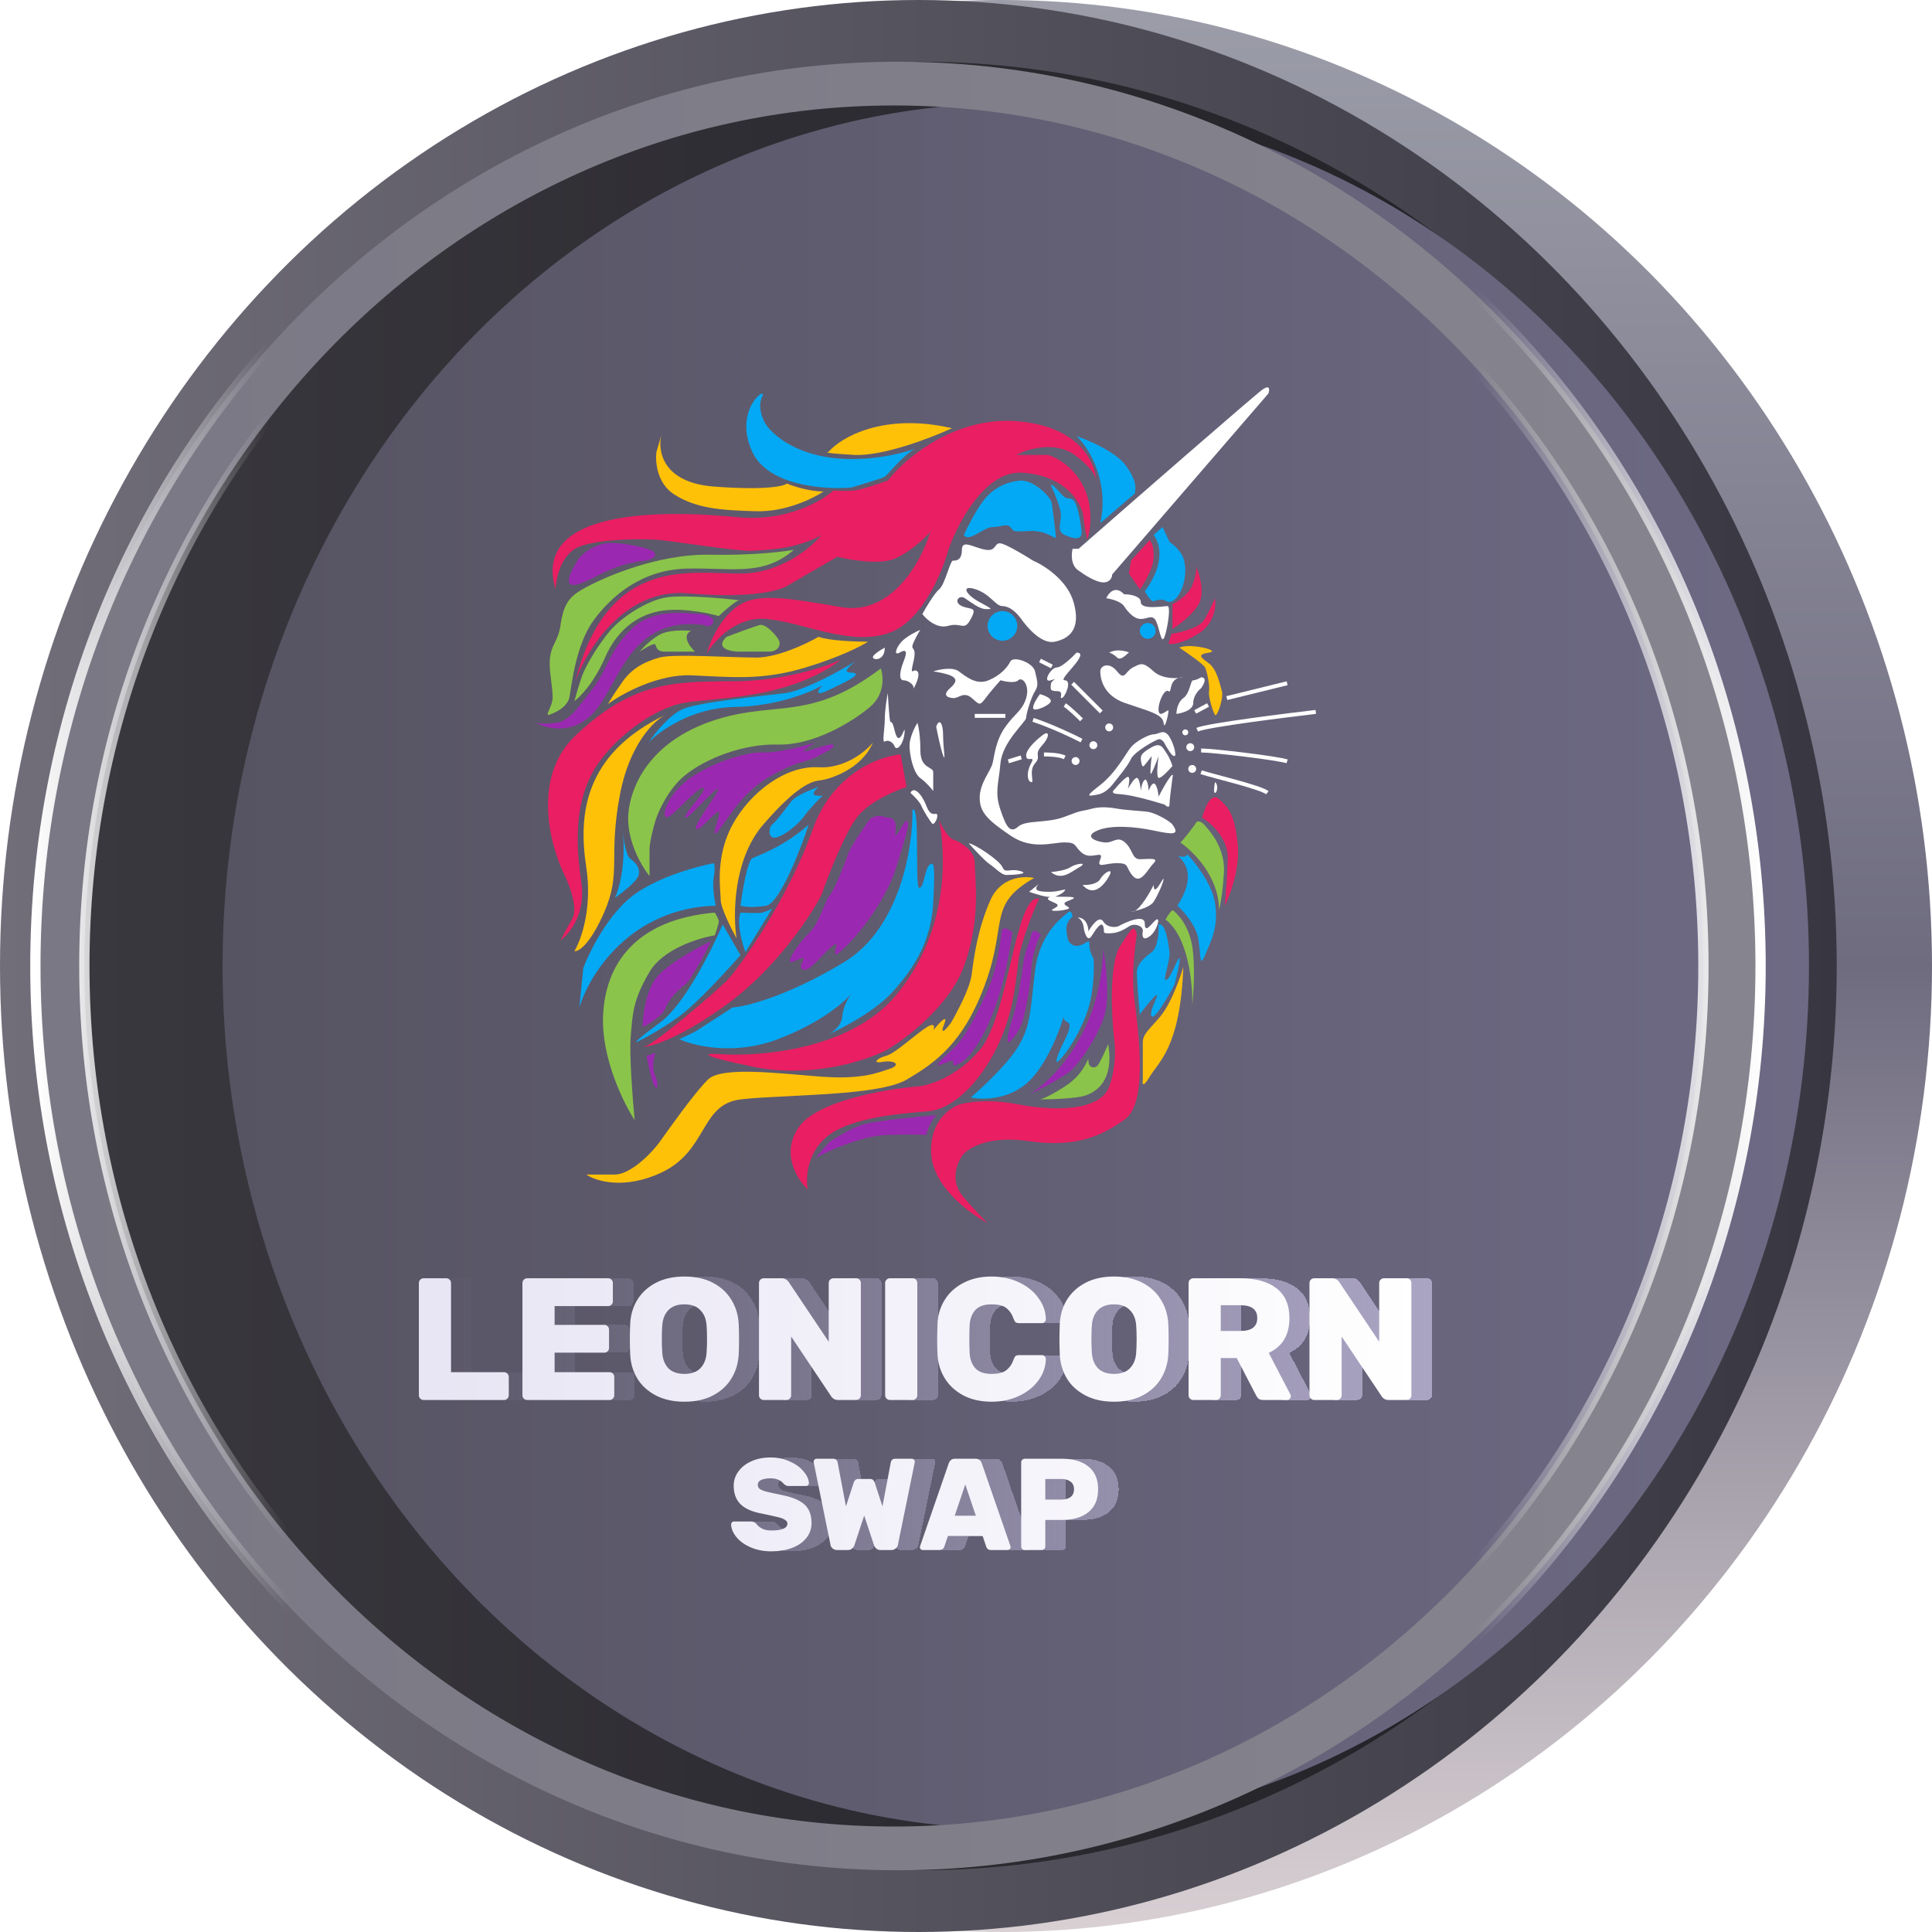 <svg width="103" height="103" viewBox="0 0 103 103" fill="none" xmlns="http://www.w3.org/2000/svg">
<ellipse cx="53.386" cy="51.5" rx="49.614" ry="51.5" fill="url(#paint0_linear)"/>
<ellipse cx="48.961" cy="51.5" rx="48.961" ry="51.5" fill="url(#paint1_linear)"/>
<g style="mix-blend-mode:multiply" opacity="0.48" filter="url(#filter0_f)">
<ellipse cx="49.106" cy="51.499" rx="46.785" ry="48.208" fill="black"/>
</g>
<g filter="url(#filter1_i)">
<ellipse cx="48.671" cy="51.499" rx="42.288" ry="46.014" fill="url(#paint2_linear)"/>
</g>
<mask id="path-5-outside-1" maskUnits="userSpaceOnUse" x="0.886" y="2.291" width="94" height="98" fill="black">
<rect fill="white" x="0.886" y="2.291" width="94" height="98"/>
<path fill-rule="evenodd" clip-rule="evenodd" d="M47.873 99.708C73.271 99.708 93.861 78.124 93.861 51.499C93.861 24.875 73.271 3.291 47.873 3.291C22.475 3.291 1.886 24.875 1.886 51.499C1.886 78.124 22.475 99.708 47.873 99.708ZM47.656 97.377C71.491 97.377 90.814 76.837 90.814 51.5C90.814 26.163 71.491 5.623 47.656 5.623C23.82 5.623 4.497 26.163 4.497 51.5C4.497 76.837 23.82 97.377 47.656 97.377Z"/>
</mask>
<path fill-rule="evenodd" clip-rule="evenodd" d="M47.873 99.708C73.271 99.708 93.861 78.124 93.861 51.499C93.861 24.875 73.271 3.291 47.873 3.291C22.475 3.291 1.886 24.875 1.886 51.499C1.886 78.124 22.475 99.708 47.873 99.708ZM47.656 97.377C71.491 97.377 90.814 76.837 90.814 51.5C90.814 26.163 71.491 5.623 47.656 5.623C23.82 5.623 4.497 26.163 4.497 51.5C4.497 76.837 23.82 97.377 47.656 97.377Z" fill="url(#paint3_linear)"/>
<path d="M93.587 51.499C93.587 77.985 73.108 99.434 47.873 99.434V99.982C73.435 99.982 94.135 78.263 94.135 51.499H93.587ZM47.873 3.565C73.108 3.565 93.587 25.014 93.587 51.499H94.135C94.135 24.736 73.435 3.017 47.873 3.017V3.565ZM2.16 51.499C2.16 25.014 22.639 3.565 47.873 3.565V3.017C22.312 3.017 1.612 24.736 1.612 51.499H2.16ZM47.873 99.434C22.639 99.434 2.16 77.985 2.16 51.499H1.612C1.612 78.263 22.312 99.982 47.873 99.982V99.434ZM90.54 51.5C90.54 76.702 71.325 97.103 47.656 97.103V97.651C71.658 97.651 91.088 76.972 91.088 51.5H90.54ZM47.656 5.897C71.325 5.897 90.54 26.298 90.54 51.5H91.088C91.088 26.027 71.658 5.349 47.656 5.349V5.897ZM4.771 51.5C4.771 26.298 23.987 5.897 47.656 5.897V5.349C23.653 5.349 4.223 26.027 4.223 51.5H4.771ZM47.656 97.103C23.987 97.103 4.771 76.702 4.771 51.5H4.223C4.223 76.972 23.653 97.651 47.656 97.651V97.103Z" fill="url(#paint4_linear)" style="mix-blend-mode:soft-light" mask="url(#path-5-outside-1)"/>
<mask id="path-7-outside-2" maskUnits="userSpaceOnUse" x="0.886" y="2.291" width="94" height="98" fill="black">
<rect fill="white" x="0.886" y="2.291" width="94" height="98"/>
<path fill-rule="evenodd" clip-rule="evenodd" d="M47.873 99.708C73.271 99.708 93.861 78.124 93.861 51.499C93.861 24.875 73.271 3.291 47.873 3.291C22.475 3.291 1.886 24.875 1.886 51.499C1.886 78.124 22.475 99.708 47.873 99.708ZM47.656 97.377C71.491 97.377 90.814 76.837 90.814 51.5C90.814 26.163 71.491 5.623 47.656 5.623C23.82 5.623 4.497 26.163 4.497 51.5C4.497 76.837 23.82 97.377 47.656 97.377Z"/>
</mask>
<path d="M93.587 51.499C93.587 77.985 73.108 99.434 47.873 99.434V99.982C73.435 99.982 94.135 78.263 94.135 51.499H93.587ZM47.873 3.565C73.108 3.565 93.587 25.014 93.587 51.499H94.135C94.135 24.736 73.435 3.017 47.873 3.017V3.565ZM2.16 51.499C2.16 25.014 22.639 3.565 47.873 3.565V3.017C22.312 3.017 1.612 24.736 1.612 51.499H2.16ZM47.873 99.434C22.639 99.434 2.16 77.985 2.16 51.499H1.612C1.612 78.263 22.312 99.982 47.873 99.982V99.434ZM90.54 51.5C90.54 76.702 71.325 97.103 47.656 97.103V97.651C71.658 97.651 91.088 76.972 91.088 51.5H90.54ZM47.656 5.897C71.325 5.897 90.54 26.298 90.54 51.5H91.088C91.088 26.027 71.658 5.349 47.656 5.349V5.897ZM4.771 51.5C4.771 26.298 23.987 5.897 47.656 5.897V5.349C23.653 5.349 4.223 26.027 4.223 51.5H4.771ZM47.656 97.103C23.987 97.103 4.771 76.702 4.771 51.5H4.223C4.223 76.972 23.653 97.651 47.656 97.651V97.103Z" fill="url(#paint5_linear)" style="mix-blend-mode:soft-light" mask="url(#path-7-outside-2)"/>
<g clip-path="url(#clip0)">
<g filter="url(#filter2_d)">
<path d="M43.46 24.358C45.4 24.695 47.431 24.217 48.203 23.936C47.518 24.358 46.781 25.306 46.623 25.412C46.496 25.496 45.375 25.833 44.831 25.991C43.425 26.114 40.404 25.907 39.561 24.094C38.507 21.828 40.404 20.51 40.088 21.143C39.835 21.649 40.088 22.302 40.246 22.566C40.509 23.022 41.521 24.02 43.46 24.358Z" fill="#03A9F4"/>
<path d="M51.893 26.676C51.471 27.224 51.014 28.134 50.839 28.521C51.102 28.942 51.893 28.099 52.367 28.099C52.841 28.099 53.105 27.889 53.316 28.099C53.526 28.31 53.316 28.363 54.317 28.31C55.318 28.257 55.74 28.837 55.74 28.626C55.74 28.416 55.582 27.203 55.529 26.834C55.476 26.466 54.528 25.57 53.843 25.622C53.157 25.675 52.42 25.991 51.893 26.676Z" fill="#03A9F4"/>
<path d="M56.003 27.361C55.961 26.982 55.669 26.29 55.529 25.991C55.389 25.675 55.634 25.886 56.003 26.308C56.372 26.729 56.478 26.466 56.688 26.676C56.899 26.887 57.057 27.783 57.11 28.31C57.163 28.837 56.688 28.732 56.214 28.521C55.74 28.31 56.056 27.836 56.003 27.361Z" fill="#03A9F4"/>
<path d="M59.956 26.308L58.111 27.889C58.586 25.78 57.584 23.936 56.846 23.251C57.514 23.479 58.976 24.115 59.481 24.832C59.987 25.549 60.026 25.851 59.956 26.308Z" fill="#03A9F4"/>
<path d="M60.957 32.052C60.831 32.094 60.588 31.718 60.483 31.525C61.579 30.049 61.309 28.978 60.957 28.521L61.431 28.099L61.8 28.89C61.959 28.995 62.317 29.29 62.486 29.628C62.696 30.049 62.696 30.734 62.486 31.314C62.275 31.894 61.906 32.21 61.642 32.052C61.379 31.894 61.115 31.999 60.957 32.052Z" fill="#03A9F4"/>
<path d="M41.3 36.953C42.312 36.827 44.216 35.776 45.041 35.267C44.145 36.004 44.831 35.794 45.041 35.899C45.252 36.004 44.62 36.321 43.618 36.795C42.818 37.174 43.074 36.777 43.302 36.531C42.688 36.9 40.889 37.649 38.612 37.691C36.335 37.733 34.607 38.973 34.027 39.588C34.343 39.114 35.155 38.091 35.871 37.796C36.767 37.427 40.035 37.111 41.3 36.953Z" fill="#03A9F4"/>
<path d="M32.662 44.334C32.66 44.315 32.658 44.296 32.657 44.279C32.658 44.297 32.66 44.316 32.662 44.334C32.703 44.774 32.824 45.593 33.026 45.754C33.289 45.965 33.605 46.228 33.5 46.65C33.416 46.987 32.622 47.599 32.235 47.862C32.444 47.445 32.818 46.16 32.662 44.334Z" fill="#03A9F4"/>
<path d="M41.616 42.75C41.869 42.413 42.705 42.083 43.092 41.96C42.354 42.592 43.408 42.381 43.302 42.434C43.197 42.487 42.565 43.172 42.301 43.541C42.038 43.91 41.3 44.542 40.825 44.647C40.351 44.753 40.456 44.068 40.615 43.962C40.773 43.857 41.3 43.172 41.616 42.75Z" fill="#03A9F4"/>
<path d="M40.298 48.284C41.015 48.157 42.108 45.35 42.565 43.962C41.194 45.174 39.877 45.596 39.561 45.754C39.308 45.881 39.033 47.493 38.928 48.284C39.086 48.337 39.582 48.41 40.298 48.284Z" fill="#03A9F4"/>
<path d="M37.505 46.755C37.421 47.219 37.54 47.968 37.611 48.284C33.057 48.41 30.865 51.955 30.338 53.712L30.549 51.604C30.83 50.849 31.698 49.064 32.92 47.968C34.143 46.871 36.486 46.211 37.505 46.018C37.54 46.07 37.59 46.292 37.505 46.755Z" fill="#03A9F4"/>
<path d="M40.088 48.653C39.919 48.695 39.244 48.67 38.928 48.653C38.717 49.201 39.016 50.286 39.192 50.761L40.615 48.442C40.509 48.495 40.256 48.611 40.088 48.653Z" fill="#03A9F4"/>
<path d="M38.928 50.919L37.98 49.285C37.4 50.638 35.924 53.575 34.659 54.502C33.395 55.43 33.289 55.592 33.395 55.556C33.764 55.381 34.733 54.861 35.661 54.186C36.588 53.512 38.225 51.727 38.928 50.919Z" fill="#03A9F4"/>
<path d="M44.462 51.288C47.455 49.475 48.133 45.122 48.098 43.172C48.52 42.803 48.203 47.388 48.467 47.335C48.73 47.282 48.73 46.386 48.994 46.123C49.258 45.859 49.31 46.176 49.205 48.126C49.099 50.076 48.309 51.446 47.097 52.816C46.145 53.892 44.369 54.82 43.557 55.169C43.542 55.176 43.527 55.182 43.513 55.188C43.527 55.182 43.542 55.175 43.557 55.169C43.832 55.045 44.316 54.706 44.356 54.186C44.396 53.668 44.69 53.172 44.856 52.956C44.468 53.434 43.193 54.535 40.931 55.398C38.612 56.284 36.451 55.767 35.661 55.398C35.907 55.293 36.462 55.04 36.715 54.871C36.968 54.703 38.015 54.028 38.507 53.712C39.244 53.659 41.468 53.101 44.462 51.288Z" fill="#03A9F4"/>
<path d="M56.372 48.653C56.541 48.484 56.618 48.723 56.636 48.864C56.109 49.285 56.372 49.865 56.372 50.023C56.372 50.181 56.636 50.55 57.057 50.392C57.479 50.234 57.532 50.023 57.532 50.392C57.532 50.687 57.672 50.971 57.742 51.077C57.778 51.305 57.806 52.026 57.637 53.08C57.426 54.397 56.53 55.873 56.003 56.452C55.476 57.032 56.003 55.873 56.161 55.556C56.319 55.24 56.636 54.608 56.372 54.502C56.161 54.418 56.144 54.257 56.161 54.186C55.915 55.047 55.16 56.979 54.106 57.823C53.052 58.666 51.734 58.631 51.208 58.508C51.787 58.016 53.094 56.8 53.684 55.873C54.422 54.713 54.37 53.87 54.633 51.762C54.897 49.654 56.161 48.864 56.372 48.653Z" fill="#03A9F4"/>
<path d="M60.852 50.761C61.189 50.508 61.238 49.672 61.221 49.285C61.59 49.18 61.748 50.286 61.8 50.761C61.853 51.235 61.379 52.394 61.642 52.236C61.906 52.078 62.222 51.077 62.327 51.077C62.412 51.077 62.187 52.026 62.064 52.5C61.73 53.132 61.02 54.355 60.852 54.186C60.641 53.975 61.379 52.816 61.062 53.08C60.81 53.29 60.395 53.835 60.219 54.081C60.167 53.501 60.061 52.247 60.061 51.867C60.061 51.393 60.43 51.077 60.852 50.761Z" fill="#03A9F4"/>
<path d="M63.329 50.023C63.202 49.306 62.538 48.565 62.222 48.284C63.592 46.176 61.959 45.543 62.327 45.649C62.623 45.733 62.731 45.614 62.749 45.543C63.171 45.983 64.056 47.114 64.225 48.126C64.435 49.391 64.014 50.181 63.698 50.919C63.381 51.657 63.487 50.919 63.329 50.023Z" fill="#03A9F4"/>
<path d="M30.444 29.101C29.39 29.438 29.091 30.787 29.073 31.42C27.703 26.888 35.556 27.256 38.77 27.573C41.342 27.826 43.25 26.73 43.882 26.15C44.093 26.167 44.609 26.192 44.989 26.15C45.368 26.108 46.342 25.781 46.781 25.623C47.694 24.446 50.364 22.166 53.737 22.461C56.897 22.737 57.806 24.546 57.894 25.582C57.914 25.668 57.913 25.735 57.901 25.781C57.902 25.719 57.9 25.652 57.894 25.582C57.829 25.305 57.546 24.832 56.741 24.253C55.687 23.494 54.229 23.936 53.632 24.253H55.318C55.722 24.358 56.667 24.843 57.216 25.939C57.764 27.035 57.584 28.293 57.426 28.785C57.374 28.574 57.258 28.036 57.216 27.573C57.163 26.993 56.425 25.359 53.948 25.201C51.967 25.075 50.487 27.924 49.995 29.364C49.679 30.524 48.636 33.011 46.992 33.686C44.936 34.529 42.407 33.212 40.351 33.001C38.707 32.832 37.523 34.16 37.136 34.845C37.242 34.389 37.663 33.285 38.507 32.527C39.561 31.578 40.931 31.789 44.304 32.368C47.002 32.832 48.59 29.892 49.047 28.363C48.748 28.697 47.951 29.449 47.15 29.786C46.349 30.123 44.778 29.856 44.093 29.681L41.458 31.209C41.089 31.473 39.508 31.926 36.135 31.631C32.762 31.335 30.725 34.635 30.127 36.321C31.866 29.47 36.451 30.629 39.034 30.577C41.1 30.535 42.705 29.189 43.25 28.521C41.88 29.312 40.193 29.312 39.561 29.364C38.928 29.417 35.187 28.837 34.607 28.785C34.027 28.732 31.761 28.679 30.444 29.101Z" fill="#EA1E62"/>
<path d="M38.507 36.321C41.163 36.321 43.478 35.548 44.304 35.162C41.458 37.322 37.558 37.164 35.872 37.48C34.185 37.797 31.919 39.536 31.023 41.222C30.127 42.909 30.127 44.911 30.444 47.019C30.697 48.706 29.811 49.795 29.337 50.129C29.425 49.953 29.674 49.475 29.969 48.969C30.264 48.463 29.846 47.283 29.6 46.756C28.792 45.175 27.766 41.454 30.127 39.22C33.078 36.426 35.187 36.321 38.507 36.321Z" fill="#EA1E62"/>
<path d="M42.776 44.226C43.83 41.233 46.342 40.309 47.466 40.221L47.782 41.96C47.22 42.136 45.927 42.677 45.252 43.436C44.578 44.194 43.636 46.598 43.25 47.704C42.653 48.864 40.804 51.657 38.191 53.554C34.923 55.926 33.395 55.873 33.869 55.768C34.343 55.662 37.558 52.922 38.191 52.289C38.823 51.657 41.458 47.968 42.776 44.226Z" fill="#EA1E62"/>
<path d="M50.259 44.753C50.006 44.669 49.662 44.05 49.521 43.752C49.785 45.069 50.259 49.444 47.202 53.08C44.757 55.989 39.859 56.365 37.716 56.189C37.066 56.154 36.536 56.242 39.614 56.874C42.691 57.507 45.639 56.541 46.728 55.978C47.747 55.381 49.985 53.681 50.786 51.657C51.787 49.127 51.419 46.756 51.419 46.018C51.419 45.28 50.575 44.859 50.259 44.753Z" fill="#EA1E62"/>
<path d="M53.737 51.288C53.864 50.234 54.528 48.6 54.844 47.915C53.579 47.599 53.247 54.134 51.682 55.978C50.43 57.454 48.912 57.893 48.309 57.928C46.623 58.069 43.007 58.698 42.038 60.089C41.068 61.48 41.95 62.882 42.512 63.409C42.407 62.847 42.459 61.502 43.513 60.616C44.831 59.51 47.782 59.351 48.941 59.246C50.101 59.141 51.419 58.034 52.42 56.189C53.421 54.345 53.579 52.606 53.737 51.288Z" fill="#EA1E62"/>
<path d="M59.903 53.08C59.777 51.984 59.956 50.445 60.061 49.812L60.054 49.791C59.903 49.337 59.892 49.303 59.166 50.445C58.575 51.372 58.709 54.134 58.849 55.399C58.92 55.803 58.965 56.874 58.586 57.928C58.111 59.246 55.635 59.246 53.737 58.877C52.219 58.582 51.032 58.754 50.628 58.877C50.066 59.053 48.973 59.836 49.1 61.565C49.226 63.293 51.155 64.709 52.104 65.201C51.963 65.078 51.503 64.621 50.786 63.778C50.069 62.935 50.487 61.951 50.786 61.565C51.085 61.196 52.188 60.532 54.212 60.827C56.741 61.196 58.111 60.616 59.429 59.668C60.746 58.719 60.061 54.45 59.903 53.08Z" fill="#EA1E62"/>
<path d="M64.91 45.807C64.952 44.711 64.014 43.875 63.54 43.594C63.663 43.102 64.014 42.213 64.436 42.592C64.963 43.067 65.279 43.436 65.437 45.017C65.563 46.282 65.033 47.722 64.752 48.284C64.787 47.915 64.868 46.903 64.91 45.807Z" fill="#EA1E62"/>
<path d="M59.64 30.577L59.745 29.892L60.746 28.785C60.87 28.978 60.957 29.09 60.957 29.681C60.957 30.271 60.465 31.086 60.219 31.42L59.64 30.577Z" fill="#EA1E62"/>
<path d="M63.013 31.209C62.802 31.715 62.222 32.087 61.959 32.21V33.528C62.257 33.352 62.949 32.853 63.329 32.263C63.708 31.673 63.417 30.647 63.224 30.208C63.241 30.331 63.224 30.703 63.013 31.209Z" fill="#EA1E62"/>
<path d="M63.645 33.054C63.392 33.475 62.38 33.721 61.906 33.791L61.748 34.318C61.906 34.371 62.444 34.34 63.329 33.791C64.214 33.243 64.295 32.298 64.225 31.894C64.137 32.105 63.898 32.632 63.645 33.054Z" fill="#EA1E62"/>
<path d="M44.989 24.252C46.507 24.336 49.1 23.339 50.206 22.829C46.538 21.986 44.286 23.321 43.619 24.094C43.443 24.111 43.471 24.168 44.989 24.252Z" fill="#FFC108"/>
<path d="M39.772 27.256C41.331 27.298 42.811 26.571 43.355 26.202C42.596 26.202 41.739 25.921 41.405 25.78C41.247 25.921 40.246 26.149 37.505 25.939C34.765 25.728 34.502 24.024 34.712 23.198L34.449 24.094C34.379 24.603 34.47 25.77 35.397 26.36C36.557 27.098 37.822 27.203 39.772 27.256Z" fill="#FFC108"/>
<path d="M39.772 35.056C40.91 35.056 42.459 34.318 43.092 33.949C43.64 34.16 45.077 34.212 45.727 34.212C45.375 34.441 44.219 35.035 42.407 35.583C40.141 36.268 38.612 36.11 36.346 36.004C34.533 35.92 32.604 36.988 31.866 37.533C31.954 37.375 32.235 36.911 32.657 36.321C33.184 35.583 33.869 35.267 34.607 35.056C35.345 34.845 38.349 35.056 39.772 35.056Z" fill="#FFC108"/>
<path d="M32.499 42.381C33.005 39.683 34.326 38.411 34.923 38.112C30.549 40.22 30.285 43.488 30.707 46.228C31.044 48.421 30.426 50.128 30.075 50.708C30.285 50.743 30.897 50.381 31.656 48.653C32.604 46.492 31.866 45.754 32.499 42.381Z" fill="#FFC108"/>
<path d="M43.092 40.906C44.483 40.99 45.604 40.062 45.99 39.588C45.358 41.064 43.619 41.538 43.25 41.591C42.881 41.643 42.143 41.643 40.141 43.962C38.538 45.817 38.524 48.776 38.718 50.023C38.437 49.513 37.874 48.389 37.874 47.968C37.874 47.441 37.558 45.701 38.507 43.962C39.455 42.223 41.353 40.8 43.092 40.906Z" fill="#FFC108"/>
<path d="M52.262 47.968C52.81 46.745 54.036 46.685 54.581 46.808C52.104 48.231 53.158 49.18 51.998 52.394C50.839 55.609 49.31 56.663 47.782 57.559C46.254 58.455 41.089 58.35 38.928 58.613C36.768 58.877 37.189 61.353 34.712 62.513C32.731 63.441 31.216 62.97 30.707 62.618H32.235C33.026 62.618 34.133 61.564 34.66 60.827C35.187 60.089 36.451 58.297 37.189 57.559C37.927 56.821 41.089 57.243 43.25 57.401C45.411 57.559 46.254 57.19 46.886 56.979C47.519 56.769 47.15 56.505 46.517 56.61C45.885 56.716 46.254 56.4 46.675 56.294C47.097 56.189 47.782 55.556 48.625 54.924C49.3 54.418 49.293 54.713 49.205 54.924C49.504 54.555 50.038 53.975 49.785 54.608C49.468 55.398 50.101 54.66 50.259 54.344C50.417 54.028 51.155 52.763 51.26 51.92C51.366 51.077 51.577 49.496 52.262 47.968Z" fill="#FFC108"/>
<path d="M61.642 53.712C62.064 52.995 62.415 51.973 62.538 51.551C62.38 55.82 61.221 56.61 60.746 57.401C60.367 58.033 60.343 57.77 60.378 57.559V55.556C60.378 54.977 61.115 54.608 61.642 53.712Z" fill="#FFC108"/>
<path d="M63.698 35.583C63.614 35.414 62.749 34.81 62.328 34.529C62.855 34.265 64.594 34.687 63.909 34.792C63.224 34.898 63.487 35.056 63.909 35.372C64.33 35.688 64.488 36.479 64.594 36.848C64.699 37.217 64.33 38.27 64.225 38.112C64.119 37.954 63.856 37.111 63.909 36.848C63.961 36.584 63.803 35.794 63.698 35.583Z" fill="#FFC108"/>
<path d="M34.343 29.468C34.512 29.721 34.062 29.855 33.816 29.89C31.972 30.101 31.076 30.944 30.233 31.155C29.389 31.366 29.916 30.417 30.233 29.89C30.549 29.363 31.445 28.941 31.972 28.941C32.499 28.941 34.133 29.152 34.343 29.468Z" fill="#9B28B0"/>
<path d="M37.453 33.21C37.326 33.463 37.084 33.386 36.978 33.316C33.078 32.841 32.551 36.267 31.181 37.901C30.085 39.208 28.616 38.867 28.019 38.533C28.142 38.568 28.536 38.617 29.126 38.533C29.864 38.428 30.391 37.532 31.076 36.688C31.761 35.845 31.972 34.58 33.184 33.474C34.396 32.367 36.293 32.736 36.662 32.736C37.031 32.736 37.611 32.894 37.453 33.21Z" fill="#9B28B0"/>
<path d="M40.14 40.114C40.857 40.156 42.301 39.78 42.934 39.587C41.194 40.641 43.566 39.587 43.83 39.692C44.093 39.798 43.461 40.114 42.934 40.377C42.407 40.641 41.827 40.588 40.351 41.484C38.876 42.38 38.19 43.803 37.716 44.33C37.242 44.857 37.927 43.329 37.769 43.276C37.611 43.223 36.662 44.435 36.557 44.172C36.451 43.908 37.927 42.064 37.716 42.064C37.505 42.064 36.082 43.75 35.977 43.592C35.872 43.434 36.978 42.327 36.978 42.064C36.978 41.8 36.451 42.275 35.555 43.171C34.839 43.887 34.835 43.469 34.923 43.171C34.993 42.872 35.355 42.117 36.24 41.484C37.347 40.694 39.245 40.061 40.14 40.114Z" fill="#9B28B0"/>
<path d="M45.727 43.803C46.022 43.382 46.517 43.487 46.728 43.592C47.571 43.548 46.992 44.804 47.255 44.488C47.519 44.172 47.729 43.592 47.835 43.803C47.94 44.014 47.729 44.594 47.255 46.175C46.781 47.756 45.516 49.495 44.62 50.391C43.724 51.287 43.988 50.76 44.04 50.391C44.093 50.022 42.934 51.392 42.617 51.603C42.301 51.814 41.985 51.708 42.248 51.234C42.512 50.76 41.563 51.497 41.563 51.234C41.563 50.97 42.09 50.233 42.617 49.706C43.144 49.179 43.461 47.967 43.671 47.756C43.882 47.545 44.462 46.122 44.62 45.648C44.778 45.173 45.358 44.33 45.727 43.803Z" fill="#9B28B0"/>
<path d="M34.291 52.341C34.754 51.54 36.522 50.566 37.347 50.18C37.347 50.285 36.24 52.341 35.977 52.499C35.714 52.657 35.081 53.289 34.923 53.764C34.797 54.143 34.062 54.589 33.711 54.765C33.711 54.291 33.827 53.142 34.291 52.341Z" fill="#9B28B0"/>
<path d="M34.396 56.135L33.922 56.293C34.396 58.823 34.66 57.927 34.396 57.4C34.185 56.978 34.308 56.381 34.396 56.135Z" fill="#9B28B0"/>
<path d="M52.841 49.706C52.883 49.326 53.245 49.547 53.421 49.706C52.791 54.323 51.43 55.91 51.106 56.288L51.102 56.293C50.786 56.662 50.259 56.926 50.259 56.715C50.259 56.504 50.364 56.451 49.732 56.715C49.116 56.971 49.599 56.529 50.209 55.97L50.259 55.924C50.891 55.345 51.471 54.185 52.051 52.92C52.623 51.672 52.785 50.217 52.839 49.724L52.841 49.706Z" fill="#9B28B0"/>
<path d="M54.422 49.864C54.507 49.442 54.809 49.688 54.949 49.864C54.739 50.022 54.422 51.234 54.422 51.761C54.422 52.288 54.159 53.764 54.001 54.343C53.843 54.923 53.421 55.45 53.263 55.555C53.105 55.661 53.157 55.134 53.421 54.343C53.684 53.553 53.895 52.182 54.001 51.392C54.106 50.602 54.317 50.391 54.422 49.864Z" fill="#9B28B0"/>
<path d="M58.27 54.343C58.649 53.374 58.428 51.445 58.27 50.602C58.143 55.028 55.582 57.611 54.317 58.349C54.879 58.085 56.109 57.463 56.53 57.084C57.057 56.609 57.795 55.555 58.27 54.343Z" fill="#9B28B0"/>
<path d="M45.358 59.982C45.948 59.772 48.274 59.543 49.363 59.455C49.068 59.75 48.889 60.281 48.836 60.509C48.678 60.492 48.035 60.467 46.728 60.509C45.421 60.551 43.654 61.335 42.934 61.721L43.671 60.878C43.988 60.667 44.767 60.193 45.358 59.982Z" fill="#9B28B0"/>
<path d="M37.294 29.575C39.529 29.617 41.212 29.417 41.774 29.311C40.14 30.734 38.506 30.26 36.082 30.313C33.658 30.366 32.024 31.788 31.076 33.106C30.127 34.423 29.916 36.637 29.811 37.164C29.705 37.691 29.073 37.991 28.757 38.097C28.441 38.202 28.915 37.691 28.915 37.164C28.915 36.693 28.757 35.88 28.757 35.409C28.757 34.355 29.195 34.308 29.337 33.317C29.495 32.21 29.811 31.811 30.496 31.42C31.603 30.787 34.501 29.522 37.294 29.575Z" fill="#8BC44A"/>
<path d="M35.028 31.841C35.914 31.715 37.962 31.894 38.875 31.999C38.707 31.999 38.067 32.561 37.769 32.843C37.294 32.702 36.082 32.442 35.028 32.526C33.711 32.632 32.446 33.37 31.708 35.056C31.118 36.405 30.373 37.164 30.074 37.375C30.145 37.111 30.327 36.468 30.496 36.005C30.707 35.425 31.392 34.318 31.971 33.633C32.551 32.948 33.922 31.999 35.028 31.841Z" fill="#8BC44A"/>
<path d="M34.712 33.791C35.176 33.58 35.959 33.598 36.293 33.633C35.787 33.886 36.223 34.476 36.504 34.74H34.87C34.501 34.74 34.449 34.529 34.396 34.371C34.354 34.244 33.816 34.564 33.553 34.74C33.746 34.511 34.248 34.002 34.712 33.791Z" fill="#8BC44A"/>
<path d="M39.982 33.317C39.771 33.359 38.7 33.756 38.19 33.949C37.611 34.476 38.19 34.74 38.875 34.74H40.456C40.931 34.74 41.142 34.371 40.931 34.055C40.72 33.738 40.246 33.264 39.982 33.317Z" fill="#8BC44A"/>
<path d="M45.832 37.691C46.633 37.016 46.552 36.04 46.412 35.636C42.722 38.429 40.931 37.375 37.769 38.323C34.607 39.272 33.236 41.327 32.973 43.172C32.762 44.648 33.623 46.141 34.08 46.703V45.28C34.08 44.901 34.29 44.103 34.396 43.752C34.554 43.242 35.091 42.044 35.977 41.327C37.084 40.431 39.086 39.641 40.931 39.694C42.775 39.746 44.831 38.534 45.832 37.691Z" fill="#8BC44A"/>
<path d="M37.769 49.127C37.769 49.001 37.628 48.758 37.558 48.653C33.342 49.022 31.708 51.393 31.603 54.186C31.518 56.421 32.692 58.806 33.289 59.72C33.184 58.631 32.994 56.21 33.078 55.24C33.184 54.028 33.184 53.343 34.08 51.815C34.796 50.592 36.697 50.005 37.558 49.865C37.628 49.672 37.769 49.254 37.769 49.127Z" fill="#8BC44A"/>
<path d="M57.953 56.821C58.08 56.695 58.392 55.996 58.533 55.662C58.849 57.559 57.953 58.192 57.321 58.403C56.825 58.568 55.516 58.611 54.884 58.613C54.866 58.616 54.852 58.615 54.844 58.613C54.857 58.613 54.87 58.613 54.884 58.613C55.014 58.596 55.4 58.446 56.214 57.928C57.373 57.19 57.479 56.189 57.479 56.558C57.479 56.927 57.795 56.98 57.953 56.821Z" fill="#8BC44A"/>
<path d="M62.011 48.547C61.927 48.463 61.695 48.828 61.59 49.022C62.812 49.949 63.047 52.465 63.012 53.607C63.083 52.974 63.181 51.456 63.012 50.445C62.802 49.18 62.117 48.653 62.011 48.547Z" fill="#8BC44A"/>
<path d="M63.223 43.857C63.17 43.962 62.485 44.858 62.38 44.911C64.151 46.218 64.488 47.88 64.435 48.547C64.488 48.372 64.615 47.736 64.699 46.597C64.804 45.175 63.908 44.279 63.697 44.015C63.487 43.752 63.276 43.752 63.223 43.857Z" fill="#8BC44A"/>
<path d="M58.269 31.05C57.89 31.05 57.233 30.629 56.952 30.418C56.53 30.143 56.565 29.53 56.636 29.258H56.952C60.044 26.553 66.333 21.069 66.754 20.773C67.176 20.478 67.141 20.791 67.07 20.984L58.744 30.629C58.744 30.769 58.649 31.05 58.269 31.05Z" fill="white"/>
<path d="M53.685 33.37C53.685 33.806 53.331 34.16 52.894 34.16C52.458 34.16 52.104 33.806 52.104 33.37C52.104 32.933 52.458 32.579 52.894 32.579C53.331 32.579 53.685 32.933 53.685 33.37Z" fill="#03A9F4"/>
<path d="M61.063 33.633C61.063 33.866 60.874 34.055 60.641 34.055C60.408 34.055 60.219 33.866 60.219 33.633C60.219 33.4 60.408 33.212 60.641 33.212C60.874 33.212 61.063 33.4 61.063 33.633Z" fill="#03A9F4"/>
<path d="M50.575 35.794C50.238 35.541 49.522 35.688 49.205 35.794C50.575 36.004 50.575 36.268 50.101 36.689C49.627 37.111 50.048 37.216 50.312 37.216C50.575 37.216 50.839 36.847 51.261 37.216C51.682 37.585 51.682 37.638 51.998 37.216C52.251 36.879 52.631 36.444 52.789 36.268C53.035 36.338 53.569 36.437 53.738 36.268C53.948 36.057 54.37 36.531 54.159 37.216C53.948 37.902 53.58 38.007 53.053 38.745C52.526 39.483 52.473 40.273 52.367 40.695C52.262 41.116 51.682 41.749 51.682 42.539C51.682 43.33 52.157 43.751 53.316 44.542C54.475 45.332 55.529 44.911 56.215 44.911C56.9 44.911 56.689 45.122 57.163 45.49C57.638 45.859 58.323 45.28 58.112 45.807C57.901 46.334 58.323 46.017 59.008 46.017C59.693 46.017 59.429 46.228 59.851 46.703C60.273 47.177 60.641 46.334 60.958 46.017C61.274 45.701 60.641 45.807 60.22 45.807C59.798 45.807 59.851 45.28 59.429 44.911C59.008 44.542 58.797 44.964 58.323 44.911C57.848 44.858 57.216 44.595 57.954 44.278C58.691 43.962 59.956 44.068 60.958 44.278C61.959 44.489 62.38 44.542 61.959 43.962C61.799 43.743 61.01 43.33 60.641 43.277C60.408 43.244 59.476 43.192 59.06 43.119C58.164 42.961 57.848 43.066 57.427 43.172C57.099 43.254 57.163 43.172 56.215 43.541C55.266 43.91 54.159 43.699 53.738 44.068C53.316 44.437 53.105 44.12 52.789 43.172C52.473 42.223 52.684 41.854 52.789 40.695C52.894 39.535 54.159 38.481 54.159 38.27C54.159 38.06 54.423 37.164 54.633 36.847C54.844 36.531 54.739 36.268 54.633 35.794C54.528 35.319 53.474 34.95 53.316 35.267C53.158 35.583 52.789 36.004 52.157 36.268C51.524 36.531 50.997 36.11 50.575 35.794Z" fill="white"/>
<path d="M62.539 36.11C62.469 36.124 62.381 36.137 62.28 36.145C61.752 36.31 61.934 36.987 61.748 36.847C61.537 36.689 61.168 37.48 61.221 37.902C61.274 38.323 61.748 37.743 61.748 37.902C61.748 38.06 61.537 39.008 61.485 38.534C61.432 38.06 60.641 37.902 59.429 37.48C58.217 37.058 58.112 36.11 58.112 35.794C58.112 35.477 58.586 35.267 59.008 35.794C59.429 36.321 59.429 35.794 59.851 35.583C60.273 35.372 60.378 35.267 60.958 35.794C61.325 36.128 61.894 36.175 62.28 36.145C62.352 36.123 62.437 36.11 62.539 36.11Z" fill="white"/>
<path d="M63.066 36.268C63.192 36.268 63.399 36.162 63.487 36.11C63.825 36.11 63.628 36.496 63.487 36.689C63.347 36.795 63.066 37.1 63.066 37.48C63.066 37.859 62.468 38.025 62.17 38.06C62.17 37.866 62.243 37.427 62.539 37.216C62.907 36.953 62.907 36.268 63.066 36.268Z" fill="white"/>
<path d="M59.949 48.567C60.285 48.391 60.75 47.592 60.958 47.177C60.958 47.915 61.485 46.703 61.485 46.861C61.485 47.019 61.221 47.651 60.958 48.073C60.793 48.336 60.24 48.496 59.949 48.567C59.915 48.585 59.882 48.596 59.851 48.6C59.692 48.62 59.773 48.61 59.949 48.567Z" fill="white"/>
<path d="M47.624 34.107C47.919 33.854 48.344 33.65 48.52 33.58C48.468 33.65 48.32 33.886 48.151 34.265C47.941 34.739 48.362 34.371 48.151 35.267C47.941 36.162 48.151 35.583 48.362 35.794C48.573 36.004 48.099 36.847 48.151 36.689C48.204 36.531 47.888 36.268 47.624 36.268C47.361 36.268 47.413 35.794 47.624 35.267C47.835 34.739 47.782 34.581 47.413 34.792C47.045 35.003 47.255 34.423 47.624 34.107Z" fill="white"/>
<path d="M47.941 39.746C47.941 39.325 48.221 38.762 48.362 38.534C48.415 38.692 48.52 39.209 48.52 40.01C48.52 41.011 49.205 40.853 49.205 41.169V42.17C49.1 42.03 48.815 41.696 48.52 41.485C48.151 41.222 47.941 40.273 47.941 39.746Z" fill="white"/>
<path d="M49.732 40.273C49.606 39.936 49.434 39.114 49.363 38.745C49.522 38.27 49.732 38.534 49.732 39.219C49.732 39.904 49.89 40.695 49.732 40.273Z" fill="white"/>
<path d="M56.531 46.228C56.278 46.397 55.723 46.474 55.477 46.492C56.056 46.966 56.531 46.492 57.005 46.228C57.479 45.965 56.847 46.017 56.531 46.228Z" fill="white"/>
<path d="M58.112 46.861C57.943 47.156 57.409 47.194 57.163 47.177C57.752 47.862 58.323 47.177 58.586 46.703C58.85 46.228 58.323 46.492 58.112 46.861Z" fill="white"/>
<path d="M54.159 40.273C54.159 39.936 54.721 39.43 55.002 39.219C55.371 38.903 55.477 39.219 55.002 39.746C54.528 40.273 55.002 40.273 54.633 40.695C54.265 41.116 54.633 41.749 54.423 41.696C54.212 41.643 54.159 41.169 54.423 40.695C54.686 40.22 54.159 40.695 54.159 40.273Z" fill="white"/>
<path d="M55.793 35.583C56.046 35.583 56.601 35.056 56.847 34.792C57.638 34.792 55.793 36.268 56.215 36.268C56.636 36.268 56.215 37.216 56.056 37.216C55.898 37.216 56.215 36.847 55.793 36.847C55.371 36.847 55.477 36.689 55.477 36.479C55.477 36.268 55.951 36.11 55.477 36.268C55.002 36.426 55.477 35.583 55.793 35.583Z" fill="white"/>
<path d="M59.008 35.056C58.839 34.887 58.656 34.81 58.586 34.792C59.06 34.529 59.693 34.792 59.64 34.792C59.587 34.792 59.218 35.267 59.008 35.056Z" fill="white"/>
<path d="M63.487 41.169C64.19 41.397 66.639 41.965 67.018 42.26M63.487 40.01C64.137 40.01 67.566 40.421 68.072 40.589M63.276 38.903C63.821 38.657 68.167 38.123 69.6 37.954M63.171 37.954L63.856 37.585M64.857 37.217L68.072 36.426M58.164 37.954C57.76 37.55 56.889 36.679 56.636 36.426M55.529 35.53L54.897 35.214M57.11 38.376C56.9 38.165 56.425 37.712 56.215 37.585M57.11 39.483C56.671 39.254 55.54 38.713 54.528 38.376M53.052 38.165C52.684 38.165 51.84 38.165 51.419 38.165M56.215 40.379C55.898 40.221 55.213 40.221 55.108 40.221M53.896 40.379L53.211 40.589" stroke="white" stroke-width="0.211" stroke-linejoin="round"/>
<path d="M61.642 40.153C61.811 40.406 61.923 40.715 61.958 40.838C61.765 41.066 61.347 41.512 61.221 41.47C61.094 41.428 61.168 40.68 61.221 40.311C61.097 40.645 60.841 41.301 60.799 41.259C60.757 41.217 60.816 40.609 60.852 40.311C60.746 40.451 60.514 40.753 60.43 40.838C60.325 40.943 60.272 40.574 60.272 40.416C60.272 40.258 60.377 40.1 60.852 39.836C61.326 39.573 61.431 39.836 61.642 40.153Z" fill="white"/>
<path d="M61.8 42.893C61.8 43.104 61.625 42.981 61.537 42.893C59.481 42.261 59.165 42.366 58.902 42.313C58.691 42.271 58.814 42.12 58.902 42.05C59.077 41.839 59.46 41.417 59.587 41.417C59.713 41.417 59.639 41.839 59.587 42.05C59.692 41.857 59.935 41.47 60.061 41.47C60.188 41.47 60.254 41.927 60.272 42.155C60.289 41.997 60.356 41.66 60.483 41.575C60.609 41.491 60.676 41.927 60.694 42.155C60.746 41.997 60.883 41.702 61.01 41.786C61.136 41.871 61.203 42.278 61.221 42.471C61.326 42.261 61.589 41.765 61.8 41.47C62.011 41.175 61.993 41.347 61.958 41.47C61.906 41.857 61.8 42.682 61.8 42.893Z" fill="white"/>
<path d="M61.221 39.412C61.389 39.37 61.537 39.606 61.59 39.729C61.722 39.939 61.906 40.308 62.064 40.308C62.222 40.308 61.959 39.412 61.695 39.149C61.431 38.885 61.221 39.149 60.957 39.149C60.694 39.149 60.009 39.518 59.745 39.834C59.482 40.15 58.955 41.204 58.059 41.889C57.163 42.574 57.584 42.416 57.953 42.364C58.322 42.311 58.638 41.995 58.797 41.784C58.955 41.573 59.587 40.835 59.745 40.466C59.903 40.097 61.01 39.465 61.221 39.412Z" fill="white"/>
<path d="M59.376 32.313C59.208 32.06 58.673 31.927 58.428 31.892C58.765 31.217 59.2 31.47 59.376 31.681C59.675 31.681 60.272 31.765 60.272 32.103C60.272 32.524 61.484 32.313 61.695 32.313C61.906 32.313 61.642 33.842 61.484 34.053C61.326 34.263 61.221 33.209 61.01 32.999C60.799 32.788 60.641 32.999 60.272 32.999C59.903 32.999 59.587 32.63 59.376 32.313Z" fill="white"/>
<path d="M52.894 28.993C53.273 29.12 54.141 29.643 54.528 29.889C55.107 30.135 56.351 30.922 56.688 32.103C57.11 33.578 56.425 34.053 55.687 34.211C54.949 34.369 54.159 33.367 53.895 32.999C53.632 32.63 53.263 32.313 52.894 32.313C52.525 32.313 52.262 31.681 51.471 31.418C50.681 31.154 50.891 31.681 51.682 32.103C52.472 32.524 52.314 32.472 51.998 32.472C51.682 32.472 51.208 32.103 50.891 31.892C50.575 31.681 50.259 32.103 50.733 32.313C51.208 32.524 51.577 32.313 51.208 32.999C50.839 33.684 50.733 33.157 49.995 33.367C49.405 33.536 48.836 33.016 48.625 32.735C48.818 32.384 49.268 31.628 49.521 31.418C49.837 31.154 50.101 29.889 50.259 29.889C50.417 29.889 50.733 29.889 50.733 29.309C50.733 28.73 51.366 29.204 51.998 29.309C52.63 29.415 52.42 28.835 52.894 28.993Z" fill="white"/>
<path d="M54.528 37.742C54.528 37.531 54.774 37.162 54.897 37.004C55.09 37.057 55.476 37.204 55.476 37.373C55.476 37.584 54.528 38.005 54.528 37.742Z" fill="white"/>
<path d="M46.623 34.527C46.394 34.65 45.948 34.928 45.99 35.054C46.043 35.212 46.623 35.212 46.623 34.527Z" fill="white"/>
<path d="M46.623 38.321C46.623 37.9 46.728 37.232 46.781 36.951C46.939 39.481 46.886 37.847 47.15 38.954C47.413 40.06 47.729 38.427 47.677 39.059C47.624 39.692 47.255 40.06 47.15 39.797C47.044 39.533 46.781 39.428 46.623 39.533C46.465 39.639 46.623 38.848 46.623 38.321Z" fill="white"/>
<path d="M48.572 42.959C48.488 42.748 48.151 42.414 47.993 42.274C48.151 41.905 48.572 42.274 48.836 42.959C49.099 43.644 49.363 43.275 49.416 43.433C49.468 43.592 49.258 44.013 49.152 43.908C49.047 43.802 48.678 43.223 48.572 42.959Z" fill="white"/>
<path d="M52.209 46.068C51.956 45.9 51.366 45.26 51.102 44.962C51.366 44.962 52.736 45.858 52.894 46.227C53.052 46.595 53.263 46.279 53.843 46.437C54.422 46.595 53.368 46.648 53.105 46.648C52.841 46.648 52.525 46.279 52.209 46.068Z" fill="white"/>
<path d="M54.317 47.544L54.844 47.123C54.475 47.491 54.844 47.544 55.424 47.544C56.003 47.544 56.425 47.281 56.161 47.544C55.898 47.808 55.424 47.808 56.003 47.808C56.583 47.808 57.005 47.808 56.425 48.018C55.845 48.229 56.583 48.335 56.425 48.44C56.267 48.545 55.213 48.651 55.634 48.44C56.056 48.229 55.74 48.176 55.424 48.018C55.179 47.896 55.439 47.805 55.472 47.795C55.466 47.797 55.451 47.801 55.424 47.808C55.255 47.85 54.615 47.65 54.317 47.544Z" fill="white"/>
<path d="M57.215 49.389C57.173 49.093 56.987 48.949 56.899 48.914C57.363 48.914 57.479 49.406 57.479 49.652C57.655 49.336 58.059 48.788 58.27 49.125C58.48 49.462 58.884 49.441 59.06 49.389C59.534 49.125 60.483 48.725 60.483 49.23C60.483 49.863 60.904 49.125 61.115 49.02C61.326 48.914 61.115 49.652 60.746 49.916C60.377 50.179 60.325 49.916 60.377 49.652C60.43 49.389 59.956 49.178 59.64 49.389C59.324 49.599 59.007 49.758 58.586 49.758C58.164 49.758 58.375 49.705 58.27 49.389C58.164 49.072 57.848 49.599 57.637 49.916C57.426 50.232 57.268 49.758 57.215 49.389Z" fill="white"/>
<path d="M64.225 41.694C64.19 41.888 64.14 42.274 64.225 42.274C64.33 42.274 64.436 41.852 64.225 41.694Z" fill="white"/>
<path d="M62.802 39.043C62.802 39.131 62.731 39.202 62.644 39.202C62.556 39.202 62.486 39.131 62.486 39.043C62.486 38.956 62.556 38.885 62.644 38.885C62.731 38.885 62.802 38.956 62.802 39.043Z" fill="white"/>
<path d="M63.118 39.834C63.118 39.95 63.024 40.045 62.907 40.045C62.791 40.045 62.696 39.95 62.696 39.834C62.696 39.718 62.791 39.623 62.907 39.623C63.024 39.623 63.118 39.718 63.118 39.834Z" fill="white"/>
<path d="M63.223 40.993C63.223 41.11 63.129 41.204 63.013 41.204C62.896 41.204 62.802 41.11 62.802 40.993C62.802 40.877 62.896 40.783 63.013 40.783C63.129 40.783 63.223 40.877 63.223 40.993Z" fill="white"/>
<path d="M57.005 40.572C57.005 40.688 56.91 40.783 56.794 40.783C56.677 40.783 56.583 40.688 56.583 40.572C56.583 40.455 56.677 40.361 56.794 40.361C56.91 40.361 57.005 40.455 57.005 40.572Z" fill="white"/>
<path d="M57.953 39.729C57.953 39.845 57.859 39.939 57.742 39.939C57.626 39.939 57.532 39.845 57.532 39.729C57.532 39.612 57.626 39.518 57.742 39.518C57.859 39.518 57.953 39.612 57.953 39.729Z" fill="white"/>
<path d="M58.797 38.78C58.797 38.896 58.702 38.991 58.586 38.991C58.469 38.991 58.375 38.896 58.375 38.78C58.375 38.663 58.469 38.569 58.586 38.569C58.702 38.569 58.797 38.663 58.797 38.78Z" fill="white"/>
</g>
<g filter="url(#filter3_d)">
<path d="M27.422 73.154C27.49 73.154 27.548 73.178 27.598 73.228C27.647 73.277 27.672 73.336 27.672 73.404V74.386C27.672 74.454 27.647 74.513 27.598 74.563C27.548 74.612 27.49 74.637 27.422 74.637H23.13C23.062 74.637 23.003 74.612 22.954 74.563C22.904 74.513 22.879 74.454 22.879 74.386V68.398C22.879 68.33 22.904 68.272 22.954 68.222C23.003 68.173 23.062 68.148 23.13 68.148H24.344C24.412 68.148 24.471 68.173 24.52 68.222C24.57 68.272 24.594 68.33 24.594 68.398V73.154H27.422ZM30.116 72.115H32.767C32.836 72.115 32.894 72.091 32.944 72.041C32.993 71.992 33.018 71.933 33.018 71.865V70.882C33.018 70.814 32.993 70.756 32.944 70.706C32.894 70.657 32.836 70.632 32.767 70.632H30.116V69.631H32.971C33.039 69.631 33.098 69.606 33.148 69.557C33.197 69.507 33.222 69.449 33.222 69.381V68.398C33.222 68.33 33.197 68.272 33.148 68.222C33.098 68.173 33.039 68.148 32.971 68.148H28.652C28.584 68.148 28.525 68.173 28.476 68.222C28.426 68.272 28.401 68.33 28.401 68.398V74.386C28.401 74.454 28.426 74.513 28.476 74.563C28.525 74.612 28.584 74.637 28.652 74.637H33.046C33.114 74.637 33.172 74.612 33.222 74.563C33.271 74.513 33.296 74.454 33.296 74.386V73.404C33.296 73.336 33.271 73.277 33.222 73.228C33.172 73.178 33.114 73.154 33.046 73.154H30.116V72.115ZM37.037 68.055C37.624 68.055 38.131 68.166 38.557 68.389C38.984 68.611 39.311 68.914 39.54 69.297C39.775 69.674 39.904 70.098 39.929 70.567C39.941 70.74 39.948 71.018 39.948 71.402C39.948 71.778 39.941 72.05 39.929 72.217C39.904 72.687 39.775 73.113 39.54 73.496C39.311 73.874 38.984 74.173 38.557 74.396C38.131 74.618 37.624 74.729 37.037 74.729C36.45 74.729 35.943 74.618 35.517 74.396C35.09 74.173 34.76 73.874 34.525 73.496C34.296 73.113 34.169 72.687 34.145 72.217C34.132 71.884 34.126 71.612 34.126 71.402C34.126 71.192 34.132 70.913 34.145 70.567C34.169 70.098 34.296 69.674 34.525 69.297C34.76 68.914 35.09 68.611 35.517 68.389C35.943 68.166 36.45 68.055 37.037 68.055ZM38.214 70.614C38.183 70.286 38.069 70.026 37.871 69.835C37.68 69.637 37.402 69.538 37.037 69.538C36.672 69.538 36.391 69.637 36.193 69.835C36.002 70.026 35.891 70.286 35.86 70.614C35.841 70.818 35.832 71.074 35.832 71.383C35.832 71.686 35.841 71.948 35.86 72.171C35.891 72.499 36.002 72.761 36.193 72.959C36.391 73.15 36.672 73.246 37.037 73.246C37.402 73.246 37.68 73.15 37.871 72.959C38.069 72.761 38.183 72.499 38.214 72.171C38.233 71.948 38.242 71.686 38.242 71.383C38.242 71.074 38.233 70.818 38.214 70.614ZM45.229 74.637C45.137 74.637 45.056 74.615 44.988 74.572C44.92 74.522 44.874 74.473 44.849 74.424L42.727 71.253V74.386C42.727 74.454 42.702 74.513 42.652 74.563C42.603 74.612 42.544 74.637 42.476 74.637H41.262C41.194 74.637 41.135 74.612 41.086 74.563C41.036 74.513 41.012 74.454 41.012 74.386V68.398C41.012 68.33 41.036 68.272 41.086 68.222C41.135 68.173 41.194 68.148 41.262 68.148H42.226C42.319 68.148 42.399 68.173 42.467 68.222C42.535 68.265 42.581 68.312 42.606 68.361L44.729 71.531V68.398C44.729 68.33 44.754 68.272 44.803 68.222C44.852 68.173 44.911 68.148 44.979 68.148H46.193C46.261 68.148 46.32 68.173 46.37 68.222C46.419 68.272 46.444 68.33 46.444 68.398V74.386C46.444 74.454 46.419 74.513 46.37 74.563C46.32 74.612 46.261 74.637 46.193 74.637H45.229ZM47.988 74.637C47.92 74.637 47.861 74.612 47.812 74.563C47.762 74.513 47.738 74.454 47.738 74.386V68.398C47.738 68.33 47.762 68.272 47.812 68.222C47.861 68.173 47.92 68.148 47.988 68.148H49.202C49.27 68.148 49.329 68.173 49.378 68.222C49.428 68.272 49.453 68.33 49.453 68.398V74.386C49.453 74.454 49.428 74.513 49.378 74.563C49.329 74.612 49.27 74.637 49.202 74.637H47.988ZM52.245 72.171C52.269 72.492 52.371 72.752 52.55 72.95C52.736 73.147 53.023 73.246 53.413 73.246C53.783 73.246 54.052 73.175 54.219 73.033C54.386 72.891 54.503 72.718 54.571 72.514C54.608 72.409 54.645 72.338 54.682 72.301C54.72 72.264 54.788 72.245 54.886 72.245H56.101C56.156 72.245 56.203 72.267 56.24 72.31C56.283 72.347 56.305 72.393 56.305 72.449C56.298 72.863 56.166 73.246 55.906 73.599C55.653 73.945 55.307 74.22 54.868 74.424C54.429 74.627 53.944 74.729 53.413 74.729C52.838 74.729 52.337 74.618 51.911 74.396C51.484 74.167 51.154 73.864 50.919 73.487C50.684 73.104 50.554 72.681 50.53 72.217C50.517 71.921 50.511 71.677 50.511 71.485C50.511 71.256 50.517 70.95 50.53 70.567C50.548 70.104 50.675 69.684 50.91 69.307C51.145 68.923 51.475 68.621 51.902 68.398C52.334 68.169 52.838 68.055 53.413 68.055C53.944 68.055 54.429 68.157 54.868 68.361C55.307 68.565 55.653 68.843 55.906 69.195C56.166 69.541 56.298 69.921 56.305 70.335C56.305 70.391 56.283 70.441 56.24 70.484C56.203 70.521 56.156 70.54 56.101 70.54H54.886C54.788 70.54 54.72 70.521 54.682 70.484C54.645 70.447 54.608 70.376 54.571 70.271C54.503 70.067 54.386 69.894 54.219 69.751C54.052 69.609 53.783 69.538 53.413 69.538C53.023 69.538 52.736 69.637 52.55 69.835C52.371 70.033 52.269 70.292 52.245 70.614C52.232 70.824 52.226 71.083 52.226 71.392C52.226 71.689 52.232 71.948 52.245 72.171ZM59.94 68.055C60.527 68.055 61.034 68.166 61.46 68.389C61.886 68.611 62.214 68.914 62.443 69.297C62.678 69.674 62.807 70.098 62.832 70.567C62.844 70.74 62.851 71.018 62.851 71.402C62.851 71.778 62.844 72.05 62.832 72.217C62.807 72.687 62.678 73.113 62.443 73.496C62.214 73.874 61.886 74.173 61.46 74.396C61.034 74.618 60.527 74.729 59.94 74.729C59.353 74.729 58.846 74.618 58.42 74.396C57.993 74.173 57.663 73.874 57.428 73.496C57.199 73.113 57.072 72.687 57.048 72.217C57.035 71.884 57.029 71.612 57.029 71.402C57.029 71.192 57.035 70.913 57.048 70.567C57.072 70.098 57.199 69.674 57.428 69.297C57.663 68.914 57.993 68.611 58.42 68.389C58.846 68.166 59.353 68.055 59.94 68.055ZM61.117 70.614C61.086 70.286 60.972 70.026 60.774 69.835C60.583 69.637 60.304 69.538 59.94 69.538C59.575 69.538 59.294 69.637 59.096 69.835C58.905 70.026 58.794 70.286 58.763 70.614C58.744 70.818 58.735 71.074 58.735 71.383C58.735 71.686 58.744 71.948 58.763 72.171C58.794 72.499 58.905 72.761 59.096 72.959C59.294 73.15 59.575 73.246 59.94 73.246C60.304 73.246 60.583 73.15 60.774 72.959C60.972 72.761 61.086 72.499 61.117 72.171C61.136 71.948 61.145 71.686 61.145 71.383C61.145 71.074 61.136 70.818 61.117 70.614ZM66.677 68.148C67.505 68.148 68.148 68.327 68.605 68.686C69.062 69.038 69.291 69.566 69.291 70.271C69.291 71.167 68.923 71.785 68.188 72.125L69.337 74.331C69.356 74.368 69.365 74.402 69.365 74.433C69.365 74.488 69.344 74.538 69.3 74.581C69.263 74.618 69.217 74.637 69.161 74.637H67.9C67.789 74.637 67.706 74.615 67.65 74.572C67.595 74.522 67.548 74.461 67.511 74.386L66.482 72.403H65.629V74.386C65.629 74.454 65.605 74.513 65.555 74.563C65.506 74.612 65.447 74.637 65.379 74.637H64.165C64.097 74.637 64.038 74.612 63.989 74.563C63.939 74.513 63.914 74.454 63.914 74.386V68.398C63.914 68.33 63.939 68.272 63.989 68.222C64.038 68.173 64.097 68.148 64.165 68.148H66.677ZM66.677 70.957C67.276 70.957 67.576 70.728 67.576 70.271C67.576 69.813 67.276 69.585 66.677 69.585H65.629V70.957H66.677ZM74.578 74.637C74.485 74.637 74.405 74.615 74.337 74.572C74.269 74.522 74.222 74.473 74.198 74.424L72.075 71.253V74.386C72.075 74.454 72.05 74.513 72.001 74.563C71.951 74.612 71.892 74.637 71.825 74.637H70.61C70.542 74.637 70.484 74.612 70.434 74.563C70.385 74.513 70.36 74.454 70.36 74.386V68.398C70.36 68.33 70.385 68.272 70.434 68.222C70.484 68.173 70.542 68.148 70.61 68.148H71.574C71.667 68.148 71.747 68.173 71.815 68.222C71.883 68.265 71.93 68.312 71.954 68.361L74.077 71.531V68.398C74.077 68.33 74.102 68.272 74.151 68.222C74.201 68.173 74.259 68.148 74.327 68.148H75.542C75.61 68.148 75.668 68.173 75.718 68.222C75.767 68.272 75.792 68.33 75.792 68.398V74.386C75.792 74.454 75.767 74.513 75.718 74.563C75.668 74.612 75.61 74.637 75.542 74.637H74.578ZM43.675 79.07C43.675 79.112 43.658 79.149 43.626 79.181C43.598 79.209 43.566 79.223 43.529 79.223H42.618C42.553 79.223 42.502 79.216 42.465 79.202C42.428 79.184 42.386 79.154 42.34 79.112C42.331 79.103 42.3 79.073 42.249 79.022C42.198 78.966 42.117 78.917 42.006 78.876C41.9 78.834 41.774 78.813 41.631 78.813C41.431 78.813 41.267 78.841 41.137 78.896C41.012 78.947 40.949 79.038 40.949 79.168C40.949 79.26 40.989 79.334 41.068 79.39C41.146 79.441 41.267 79.487 41.429 79.529C41.596 79.571 41.883 79.633 42.291 79.717C42.815 79.823 43.2 79.99 43.445 80.217C43.691 80.444 43.814 80.769 43.814 81.191C43.814 81.496 43.721 81.765 43.536 81.997C43.355 82.224 43.1 82.4 42.771 82.525C42.446 82.646 42.078 82.706 41.665 82.706C41.267 82.706 40.905 82.637 40.581 82.498C40.256 82.359 40.002 82.178 39.816 81.955C39.631 81.733 39.533 81.504 39.524 81.267C39.524 81.225 39.538 81.191 39.566 81.163C39.598 81.13 39.633 81.114 39.67 81.114H40.581C40.683 81.114 40.771 81.147 40.845 81.212C40.859 81.225 40.896 81.267 40.956 81.337C41.017 81.401 41.107 81.462 41.227 81.517C41.353 81.568 41.499 81.594 41.665 81.594C42.24 81.594 42.528 81.471 42.528 81.225C42.528 81.147 42.486 81.082 42.402 81.031C42.324 80.975 42.21 80.929 42.062 80.892C41.913 80.855 41.677 80.801 41.353 80.732L41.04 80.669C40.567 80.567 40.219 80.398 39.997 80.162C39.774 79.921 39.663 79.601 39.663 79.202C39.663 78.933 39.744 78.686 39.907 78.458C40.069 78.227 40.298 78.043 40.595 77.909C40.896 77.77 41.241 77.701 41.631 77.701C42.006 77.701 42.349 77.772 42.66 77.916C42.97 78.055 43.214 78.231 43.39 78.445C43.57 78.658 43.665 78.866 43.675 79.07ZM48.04 77.958C48.053 77.893 48.079 77.847 48.116 77.819C48.158 77.786 48.204 77.77 48.255 77.77H49.166C49.208 77.77 49.242 77.786 49.27 77.819C49.303 77.847 49.319 77.881 49.319 77.923L49.312 77.979L48.415 82.373C48.406 82.437 48.366 82.498 48.297 82.553C48.232 82.609 48.155 82.637 48.067 82.637H47.49C47.402 82.637 47.328 82.611 47.268 82.56C47.208 82.505 47.166 82.442 47.143 82.373L46.621 80.801L46.1 82.373C46.077 82.442 46.035 82.505 45.975 82.56C45.914 82.611 45.84 82.637 45.752 82.637H45.175C45.087 82.637 45.008 82.609 44.939 82.553C44.874 82.498 44.837 82.437 44.828 82.373L43.931 77.979L43.924 77.923C43.924 77.881 43.938 77.847 43.965 77.819C43.998 77.786 44.035 77.77 44.077 77.77H44.987C45.038 77.77 45.083 77.786 45.12 77.819C45.161 77.847 45.189 77.893 45.203 77.958L45.648 80.308L46.058 79.049C46.105 78.915 46.183 78.848 46.294 78.848H46.948C47.059 78.848 47.138 78.915 47.184 79.049L47.595 80.308L48.04 77.958ZM54.401 82.379C54.42 82.426 54.429 82.461 54.429 82.484C54.429 82.525 54.413 82.563 54.38 82.595C54.352 82.623 54.318 82.637 54.276 82.637H53.4C53.321 82.637 53.259 82.621 53.212 82.588C53.171 82.551 53.143 82.509 53.129 82.463L52.934 81.886H51.085L50.89 82.463C50.876 82.509 50.846 82.551 50.8 82.588C50.758 82.621 50.698 82.637 50.619 82.637H49.743C49.701 82.637 49.664 82.623 49.632 82.595C49.604 82.563 49.59 82.525 49.59 82.484C49.59 82.461 49.599 82.426 49.618 82.379L51.134 77.999C51.157 77.935 51.194 77.881 51.245 77.84C51.296 77.793 51.363 77.77 51.446 77.77H52.573C52.656 77.77 52.723 77.793 52.774 77.84C52.825 77.881 52.862 77.935 52.886 77.999L54.401 82.379ZM52.573 80.808L52.01 79.14L51.446 80.808H52.573ZM57.167 77.77C57.769 77.77 58.24 77.909 58.578 78.187C58.921 78.461 59.092 78.864 59.092 79.397C59.092 79.93 58.921 80.335 58.578 80.614C58.24 80.892 57.769 81.031 57.167 81.031H56.277V82.449C56.277 82.5 56.258 82.544 56.221 82.581C56.184 82.618 56.14 82.637 56.089 82.637H55.178C55.127 82.637 55.083 82.618 55.046 82.581C55.009 82.544 54.991 82.5 54.991 82.449V77.958C54.991 77.907 55.009 77.863 55.046 77.826C55.083 77.789 55.127 77.77 55.178 77.77H57.167ZM57.132 79.946C57.336 79.946 57.498 79.902 57.618 79.814C57.744 79.721 57.806 79.582 57.806 79.397C57.806 79.212 57.744 79.075 57.618 78.987C57.498 78.894 57.336 78.848 57.132 78.848H56.277V79.946H57.132Z" fill="url(#paint6_linear)" shape-rendering="crispEdges"/>
</g>
<path d="M26.873 73.154C26.941 73.154 27 73.178 27.049 73.228C27.099 73.277 27.124 73.336 27.124 73.404V74.386C27.124 74.454 27.099 74.513 27.049 74.563C27 74.612 26.941 74.637 26.873 74.637H22.581C22.514 74.637 22.455 74.612 22.405 74.563C22.356 74.513 22.331 74.454 22.331 74.386V68.398C22.331 68.33 22.356 68.272 22.405 68.222C22.455 68.173 22.514 68.148 22.581 68.148H23.796C23.864 68.148 23.922 68.173 23.972 68.222C24.021 68.272 24.046 68.33 24.046 68.398V73.154H26.873ZM29.568 72.115H32.219C32.287 72.115 32.346 72.091 32.395 72.041C32.445 71.992 32.47 71.933 32.47 71.865V70.882C32.47 70.814 32.445 70.756 32.395 70.706C32.346 70.657 32.287 70.632 32.219 70.632H29.568V69.631H32.423C32.491 69.631 32.55 69.606 32.599 69.557C32.649 69.507 32.673 69.449 32.673 69.381V68.398C32.673 68.33 32.649 68.272 32.599 68.222C32.55 68.173 32.491 68.148 32.423 68.148H28.104C28.035 68.148 27.977 68.173 27.927 68.222C27.878 68.272 27.853 68.33 27.853 68.398V74.386C27.853 74.454 27.878 74.513 27.927 74.563C27.977 74.612 28.035 74.637 28.104 74.637H32.497C32.565 74.637 32.624 74.612 32.673 74.563C32.723 74.513 32.748 74.454 32.748 74.386V73.404C32.748 73.336 32.723 73.277 32.673 73.228C32.624 73.178 32.565 73.154 32.497 73.154H29.568V72.115ZM36.489 68.055C37.076 68.055 37.583 68.166 38.009 68.389C38.435 68.611 38.763 68.914 38.992 69.297C39.226 69.674 39.356 70.098 39.381 70.567C39.393 70.74 39.4 71.018 39.4 71.402C39.4 71.778 39.393 72.05 39.381 72.217C39.356 72.687 39.226 73.113 38.992 73.496C38.763 73.874 38.435 74.173 38.009 74.396C37.583 74.618 37.076 74.729 36.489 74.729C35.902 74.729 35.395 74.618 34.968 74.396C34.542 74.173 34.212 73.874 33.977 73.496C33.748 73.113 33.621 72.687 33.597 72.217C33.584 71.884 33.578 71.612 33.578 71.402C33.578 71.192 33.584 70.913 33.597 70.567C33.621 70.098 33.748 69.674 33.977 69.297C34.212 68.914 34.542 68.611 34.968 68.389C35.395 68.166 35.902 68.055 36.489 68.055ZM37.666 70.614C37.635 70.286 37.521 70.026 37.323 69.835C37.132 69.637 36.853 69.538 36.489 69.538C36.124 69.538 35.843 69.637 35.645 69.835C35.454 70.026 35.342 70.286 35.312 70.614C35.293 70.818 35.284 71.074 35.284 71.383C35.284 71.686 35.293 71.948 35.312 72.171C35.342 72.499 35.454 72.761 35.645 72.959C35.843 73.15 36.124 73.246 36.489 73.246C36.853 73.246 37.132 73.15 37.323 72.959C37.521 72.761 37.635 72.499 37.666 72.171C37.685 71.948 37.694 71.686 37.694 71.383C37.694 71.074 37.685 70.818 37.666 70.614ZM44.681 74.637C44.588 74.637 44.508 74.615 44.44 74.572C44.372 74.522 44.326 74.473 44.301 74.424L42.178 71.253V74.386C42.178 74.454 42.154 74.513 42.104 74.563C42.055 74.612 41.996 74.637 41.928 74.637H40.714C40.646 74.637 40.587 74.612 40.538 74.563C40.488 74.513 40.463 74.454 40.463 74.386V68.398C40.463 68.33 40.488 68.272 40.538 68.222C40.587 68.173 40.646 68.148 40.714 68.148H41.678C41.77 68.148 41.851 68.173 41.919 68.222C41.987 68.265 42.033 68.312 42.058 68.361L44.181 71.531V68.398C44.181 68.33 44.205 68.272 44.255 68.222C44.304 68.173 44.363 68.148 44.431 68.148H45.645C45.713 68.148 45.772 68.173 45.821 68.222C45.871 68.272 45.895 68.33 45.895 68.398V74.386C45.895 74.454 45.871 74.513 45.821 74.563C45.772 74.612 45.713 74.637 45.645 74.637H44.681ZM47.44 74.637C47.372 74.637 47.313 74.612 47.264 74.563C47.214 74.513 47.189 74.454 47.189 74.386V68.398C47.189 68.33 47.214 68.272 47.264 68.222C47.313 68.173 47.372 68.148 47.44 68.148H48.654C48.722 68.148 48.781 68.173 48.83 68.222C48.88 68.272 48.904 68.33 48.904 68.398V74.386C48.904 74.454 48.88 74.513 48.83 74.563C48.781 74.612 48.722 74.637 48.654 74.637H47.44ZM51.696 72.171C51.721 72.492 51.823 72.752 52.002 72.95C52.188 73.147 52.475 73.246 52.864 73.246C53.235 73.246 53.504 73.175 53.671 73.033C53.838 72.891 53.955 72.718 54.023 72.514C54.06 72.409 54.097 72.338 54.134 72.301C54.171 72.264 54.239 72.245 54.338 72.245H55.553C55.608 72.245 55.654 72.267 55.692 72.31C55.735 72.347 55.757 72.393 55.757 72.449C55.75 72.863 55.617 73.246 55.358 73.599C55.105 73.945 54.758 74.22 54.32 74.424C53.881 74.627 53.396 74.729 52.864 74.729C52.29 74.729 51.789 74.618 51.363 74.396C50.936 74.167 50.606 73.864 50.371 73.487C50.136 73.104 50.006 72.681 49.981 72.217C49.969 71.921 49.963 71.677 49.963 71.485C49.963 71.256 49.969 70.95 49.981 70.567C50 70.104 50.127 69.684 50.361 69.307C50.596 68.923 50.927 68.621 51.353 68.398C51.786 68.169 52.29 68.055 52.864 68.055C53.396 68.055 53.881 68.157 54.32 68.361C54.758 68.565 55.105 68.843 55.358 69.195C55.617 69.541 55.75 69.921 55.757 70.335C55.757 70.391 55.735 70.441 55.692 70.484C55.654 70.521 55.608 70.54 55.553 70.54H54.338C54.239 70.54 54.171 70.521 54.134 70.484C54.097 70.447 54.06 70.376 54.023 70.271C53.955 70.067 53.838 69.894 53.671 69.751C53.504 69.609 53.235 69.538 52.864 69.538C52.475 69.538 52.188 69.637 52.002 69.835C51.823 70.033 51.721 70.292 51.696 70.614C51.684 70.824 51.678 71.083 51.678 71.392C51.678 71.689 51.684 71.948 51.696 72.171ZM59.392 68.055C59.979 68.055 60.486 68.166 60.912 68.389C61.338 68.611 61.666 68.914 61.895 69.297C62.129 69.674 62.259 70.098 62.284 70.567C62.296 70.74 62.302 71.018 62.302 71.402C62.302 71.778 62.296 72.05 62.284 72.217C62.259 72.687 62.129 73.113 61.895 73.496C61.666 73.874 61.338 74.173 60.912 74.396C60.486 74.618 59.979 74.729 59.392 74.729C58.804 74.729 58.298 74.618 57.871 74.396C57.445 74.173 57.114 73.874 56.88 73.496C56.651 73.113 56.524 72.687 56.499 72.217C56.487 71.884 56.481 71.612 56.481 71.402C56.481 71.192 56.487 70.913 56.499 70.567C56.524 70.098 56.651 69.674 56.88 69.297C57.114 68.914 57.445 68.611 57.871 68.389C58.298 68.166 58.804 68.055 59.392 68.055ZM60.569 70.614C60.538 70.286 60.424 70.026 60.226 69.835C60.034 69.637 59.756 69.538 59.392 69.538C59.027 69.538 58.746 69.637 58.548 69.835C58.356 70.026 58.245 70.286 58.214 70.614C58.196 70.818 58.187 71.074 58.187 71.383C58.187 71.686 58.196 71.948 58.214 72.171C58.245 72.499 58.356 72.761 58.548 72.959C58.746 73.15 59.027 73.246 59.392 73.246C59.756 73.246 60.034 73.15 60.226 72.959C60.424 72.761 60.538 72.499 60.569 72.171C60.587 71.948 60.597 71.686 60.597 71.383C60.597 71.074 60.587 70.818 60.569 70.614ZM66.129 68.148C66.957 68.148 67.6 68.327 68.057 68.686C68.514 69.038 68.743 69.566 68.743 70.271C68.743 71.167 68.375 71.785 67.64 72.125L68.789 74.331C68.808 74.368 68.817 74.402 68.817 74.433C68.817 74.488 68.795 74.538 68.752 74.581C68.715 74.618 68.669 74.637 68.613 74.637H67.352C67.241 74.637 67.158 74.615 67.102 74.572C67.046 74.522 67 74.461 66.963 74.386L65.934 72.403H65.081V74.386C65.081 74.454 65.056 74.513 65.007 74.563C64.958 74.612 64.899 74.637 64.831 74.637H63.617C63.549 74.637 63.49 74.612 63.44 74.563C63.391 74.513 63.366 74.454 63.366 74.386V68.398C63.366 68.33 63.391 68.272 63.44 68.222C63.49 68.173 63.549 68.148 63.617 68.148H66.129ZM66.129 70.957C66.728 70.957 67.028 70.728 67.028 70.271C67.028 69.813 66.728 69.585 66.129 69.585H65.081V70.957H66.129ZM74.029 74.637C73.937 74.637 73.856 74.615 73.788 74.572C73.72 74.522 73.674 74.473 73.649 74.424L71.527 71.253V74.386C71.527 74.454 71.502 74.513 71.452 74.563C71.403 74.612 71.344 74.637 71.276 74.637H70.062C69.994 74.637 69.935 74.612 69.886 74.563C69.836 74.513 69.812 74.454 69.812 74.386V68.398C69.812 68.33 69.836 68.272 69.886 68.222C69.935 68.173 69.994 68.148 70.062 68.148H71.026C71.119 68.148 71.199 68.173 71.267 68.222C71.335 68.265 71.381 68.312 71.406 68.361L73.529 71.531V68.398C73.529 68.33 73.554 68.272 73.603 68.222C73.652 68.173 73.711 68.148 73.779 68.148H74.993C75.061 68.148 75.12 68.173 75.17 68.222C75.219 68.272 75.244 68.33 75.244 68.398V74.386C75.244 74.454 75.219 74.513 75.17 74.563C75.12 74.612 75.061 74.637 74.993 74.637H74.029ZM43.126 79.07C43.126 79.112 43.11 79.149 43.078 79.181C43.05 79.209 43.017 79.223 42.98 79.223H42.07C42.005 79.223 41.954 79.216 41.917 79.202C41.88 79.184 41.838 79.154 41.792 79.112C41.782 79.103 41.752 79.073 41.701 79.022C41.65 78.966 41.569 78.917 41.458 78.876C41.351 78.834 41.226 78.813 41.082 78.813C40.883 78.813 40.719 78.841 40.589 78.896C40.464 78.947 40.401 79.038 40.401 79.168C40.401 79.26 40.441 79.334 40.519 79.39C40.598 79.441 40.719 79.487 40.881 79.529C41.048 79.571 41.335 79.633 41.743 79.717C42.267 79.823 42.651 79.99 42.897 80.217C43.143 80.444 43.266 80.769 43.266 81.191C43.266 81.496 43.173 81.765 42.987 81.997C42.807 82.224 42.552 82.4 42.223 82.525C41.898 82.646 41.53 82.706 41.117 82.706C40.719 82.706 40.357 82.637 40.033 82.498C39.708 82.359 39.453 82.178 39.268 81.955C39.083 81.733 38.985 81.504 38.976 81.267C38.976 81.225 38.99 81.191 39.018 81.163C39.05 81.13 39.085 81.114 39.122 81.114H40.033C40.135 81.114 40.223 81.147 40.297 81.212C40.311 81.225 40.348 81.267 40.408 81.337C40.468 81.401 40.559 81.462 40.679 81.517C40.804 81.568 40.95 81.594 41.117 81.594C41.692 81.594 41.979 81.471 41.979 81.225C41.979 81.147 41.938 81.082 41.854 81.031C41.775 80.975 41.662 80.929 41.514 80.892C41.365 80.855 41.129 80.801 40.804 80.732L40.492 80.669C40.019 80.567 39.671 80.398 39.449 80.162C39.226 79.921 39.115 79.601 39.115 79.202C39.115 78.933 39.196 78.686 39.358 78.458C39.52 78.227 39.75 78.043 40.047 77.909C40.348 77.77 40.693 77.701 41.082 77.701C41.458 77.701 41.801 77.772 42.111 77.916C42.422 78.055 42.665 78.231 42.841 78.445C43.022 78.658 43.117 78.866 43.126 79.07ZM47.491 77.958C47.505 77.893 47.531 77.847 47.568 77.819C47.609 77.786 47.656 77.77 47.707 77.77H48.618C48.659 77.77 48.694 77.786 48.722 77.819C48.754 77.847 48.771 77.881 48.771 77.923L48.764 77.979L47.867 82.373C47.858 82.437 47.818 82.498 47.749 82.553C47.684 82.609 47.607 82.637 47.519 82.637H46.942C46.854 82.637 46.78 82.611 46.72 82.56C46.659 82.505 46.618 82.442 46.594 82.373L46.073 80.801L45.552 82.373C45.529 82.442 45.487 82.505 45.426 82.56C45.366 82.611 45.292 82.637 45.204 82.637H44.627C44.539 82.637 44.46 82.609 44.391 82.553C44.326 82.498 44.289 82.437 44.279 82.373L43.383 77.979L43.376 77.923C43.376 77.881 43.389 77.847 43.417 77.819C43.45 77.786 43.487 77.77 43.529 77.77H44.439C44.49 77.77 44.534 77.786 44.571 77.819C44.613 77.847 44.641 77.893 44.655 77.958L45.1 80.308L45.51 79.049C45.556 78.915 45.635 78.848 45.746 78.848H46.4C46.511 78.848 46.59 78.915 46.636 79.049L47.046 80.308L47.491 77.958ZM53.853 82.379C53.871 82.426 53.881 82.461 53.881 82.484C53.881 82.525 53.864 82.563 53.832 82.595C53.804 82.623 53.77 82.637 53.728 82.637H52.852C52.773 82.637 52.711 82.621 52.664 82.588C52.622 82.551 52.595 82.509 52.581 82.463L52.386 81.886H50.537L50.342 82.463C50.328 82.509 50.298 82.551 50.252 82.588C50.21 82.621 50.15 82.637 50.071 82.637H49.195C49.153 82.637 49.116 82.623 49.084 82.595C49.056 82.563 49.042 82.525 49.042 82.484C49.042 82.461 49.051 82.426 49.07 82.379L50.585 77.999C50.608 77.935 50.646 77.881 50.697 77.84C50.748 77.793 50.815 77.77 50.898 77.77H52.025C52.108 77.77 52.175 77.793 52.226 77.84C52.277 77.881 52.314 77.935 52.337 77.999L53.853 82.379ZM52.025 80.808L51.461 79.14L50.898 80.808H52.025ZM56.618 77.77C57.221 77.77 57.691 77.909 58.03 78.187C58.373 78.461 58.544 78.864 58.544 79.397C58.544 79.93 58.373 80.335 58.03 80.614C57.691 80.892 57.221 81.031 56.618 81.031H55.728V82.449C55.728 82.5 55.71 82.544 55.673 82.581C55.636 82.618 55.592 82.637 55.541 82.637H54.63C54.579 82.637 54.535 82.618 54.498 82.581C54.461 82.544 54.442 82.5 54.442 82.449V77.958C54.442 77.907 54.461 77.863 54.498 77.826C54.535 77.789 54.579 77.77 54.63 77.77H56.618ZM56.584 79.946C56.788 79.946 56.95 79.902 57.07 79.814C57.196 79.721 57.258 79.582 57.258 79.397C57.258 79.212 57.196 79.075 57.07 78.987C56.95 78.894 56.788 78.848 56.584 78.848H55.728V79.946H56.584Z" fill="url(#paint7_linear)"/>
</g>
<defs>
<filter id="filter0_f" x="1.773" y="2.743" width="94.667" height="97.513" filterUnits="userSpaceOnUse" color-interpolation-filters="sRGB">
<feFlood flood-opacity="0" result="BackgroundImageFix"/>
<feBlend mode="normal" in="SourceGraphic" in2="BackgroundImageFix" result="shape"/>
<feGaussianBlur stdDeviation="0.274" result="effect1_foregroundBlur"/>
</filter>
<filter id="filter1_i" x="6.383" y="5.485" width="90.058" height="92.028" filterUnits="userSpaceOnUse" color-interpolation-filters="sRGB">
<feFlood flood-opacity="0" result="BackgroundImageFix"/>
<feBlend mode="normal" in="SourceGraphic" in2="BackgroundImageFix" result="shape"/>
<feColorMatrix in="SourceAlpha" type="matrix" values="0 0 0 0 0 0 0 0 0 0 0 0 0 0 0 0 0 0 127 0" result="hardAlpha"/>
<feOffset dx="5.482"/>
<feGaussianBlur stdDeviation="4.111"/>
<feComposite in2="hardAlpha" operator="arithmetic" k2="-1" k3="1"/>
<feColorMatrix type="matrix" values="0 0 0 0 0 0 0 0 0 0 0 0 0 0 0 0 0 0 0.58 0"/>
<feBlend mode="normal" in2="shape" result="effect1_innerShadow"/>
</filter>
<filter id="filter2_d" x="28.019" y="20.104" width="42.69" height="45.645" filterUnits="userSpaceOnUse" color-interpolation-filters="sRGB">
<feFlood flood-opacity="0" result="BackgroundImageFix"/>
<feColorMatrix in="SourceAlpha" type="matrix" values="0 0 0 0 0 0 0 0 0 0 0 0 0 0 0 0 0 0 127 0" result="hardAlpha"/>
<feOffset dx="0.548"/>
<feGaussianBlur stdDeviation="0.274"/>
<feComposite in2="hardAlpha" operator="out"/>
<feColorMatrix type="matrix" values="0 0 0 0 0 0 0 0 0 0 0 0 0 0 0 0 0 0 0.25 0"/>
<feBlend mode="normal" in2="BackgroundImageFix" result="effect1_dropShadow"/>
<feBlend mode="normal" in="SourceGraphic" in2="effect1_dropShadow" result="shape"/>
</filter>
<filter id="filter3_d" x="22.879" y="67.507" width="54.009" height="15.747" filterUnits="userSpaceOnUse" color-interpolation-filters="sRGB">
<feFlood flood-opacity="0" result="BackgroundImageFix"/>
<feColorMatrix in="SourceAlpha" type="matrix" values="0 0 0 0 0 0 0 0 0 0 0 0 0 0 0 0 0 0 127 0" result="hardAlpha"/>
<feOffset dx="0.548"/>
<feGaussianBlur stdDeviation="0.274"/>
<feComposite in2="hardAlpha" operator="out"/>
<feColorMatrix type="matrix" values="0 0 0 0 0 0 0 0 0 0 0 0 0 0 0 0 0 0 0.25 0"/>
<feBlend mode="normal" in2="BackgroundImageFix" result="effect1_dropShadow"/>
<feBlend mode="normal" in="SourceGraphic" in2="effect1_dropShadow" result="shape"/>
</filter>
<linearGradient id="paint0_linear" x1="53.386" y1="0" x2="53.386" y2="103" gradientUnits="userSpaceOnUse">
<stop stop-color="#9C9DA9"/>
<stop offset="0.5" stop-color="#6F6C80"/>
<stop offset="1" stop-color="#D8D0D3"/>
</linearGradient>
<linearGradient id="paint1_linear" x1="-9.7443e-07" y1="51.569" x2="97.922" y2="51.569" gradientUnits="userSpaceOnUse">
<stop stop-color="#716E7A"/>
<stop offset="1" stop-color="#383741"/>
</linearGradient>
<linearGradient id="paint2_linear" x1="6.383" y1="49.991" x2="90.959" y2="49.991" gradientUnits="userSpaceOnUse">
<stop stop-color="#565362"/>
<stop offset="1" stop-color="#6E6A85"/>
</linearGradient>
<linearGradient id="paint3_linear" x1="1.886" y1="51.568" x2="93.861" y2="51.568" gradientUnits="userSpaceOnUse">
<stop stop-color="#7A7884"/>
<stop offset="1" stop-color="#86848E"/>
</linearGradient>
<linearGradient id="paint4_linear" x1="1.886" y1="49.785" x2="14.797" y2="49.555" gradientUnits="userSpaceOnUse">
<stop stop-color="white"/>
<stop offset="1" stop-color="white" stop-opacity="0"/>
</linearGradient>
<linearGradient id="paint5_linear" x1="93.861" y1="51.568" x2="78.628" y2="51.568" gradientUnits="userSpaceOnUse">
<stop stop-color="white"/>
<stop offset="1" stop-color="white" stop-opacity="0"/>
</linearGradient>
<linearGradient id="paint6_linear" x1="75.784" y1="73.802" x2="22.336" y2="73.802" gradientUnits="userSpaceOnUse">
<stop stop-color="#ABA5C4"/>
<stop offset="1" stop-color="#ABA5C4" stop-opacity="0"/>
</linearGradient>
<linearGradient id="paint7_linear" x1="75.921" y1="74.281" x2="23.089" y2="74.281" gradientUnits="userSpaceOnUse">
<stop stop-color="white"/>
<stop offset="1" stop-color="#E8E5F4"/>
</linearGradient>
<clipPath id="clip0">
<rect x="12.879" y="15.624" width="71.813" height="71.813" rx="7.181" fill="white"/>
</clipPath>
</defs>
</svg>

